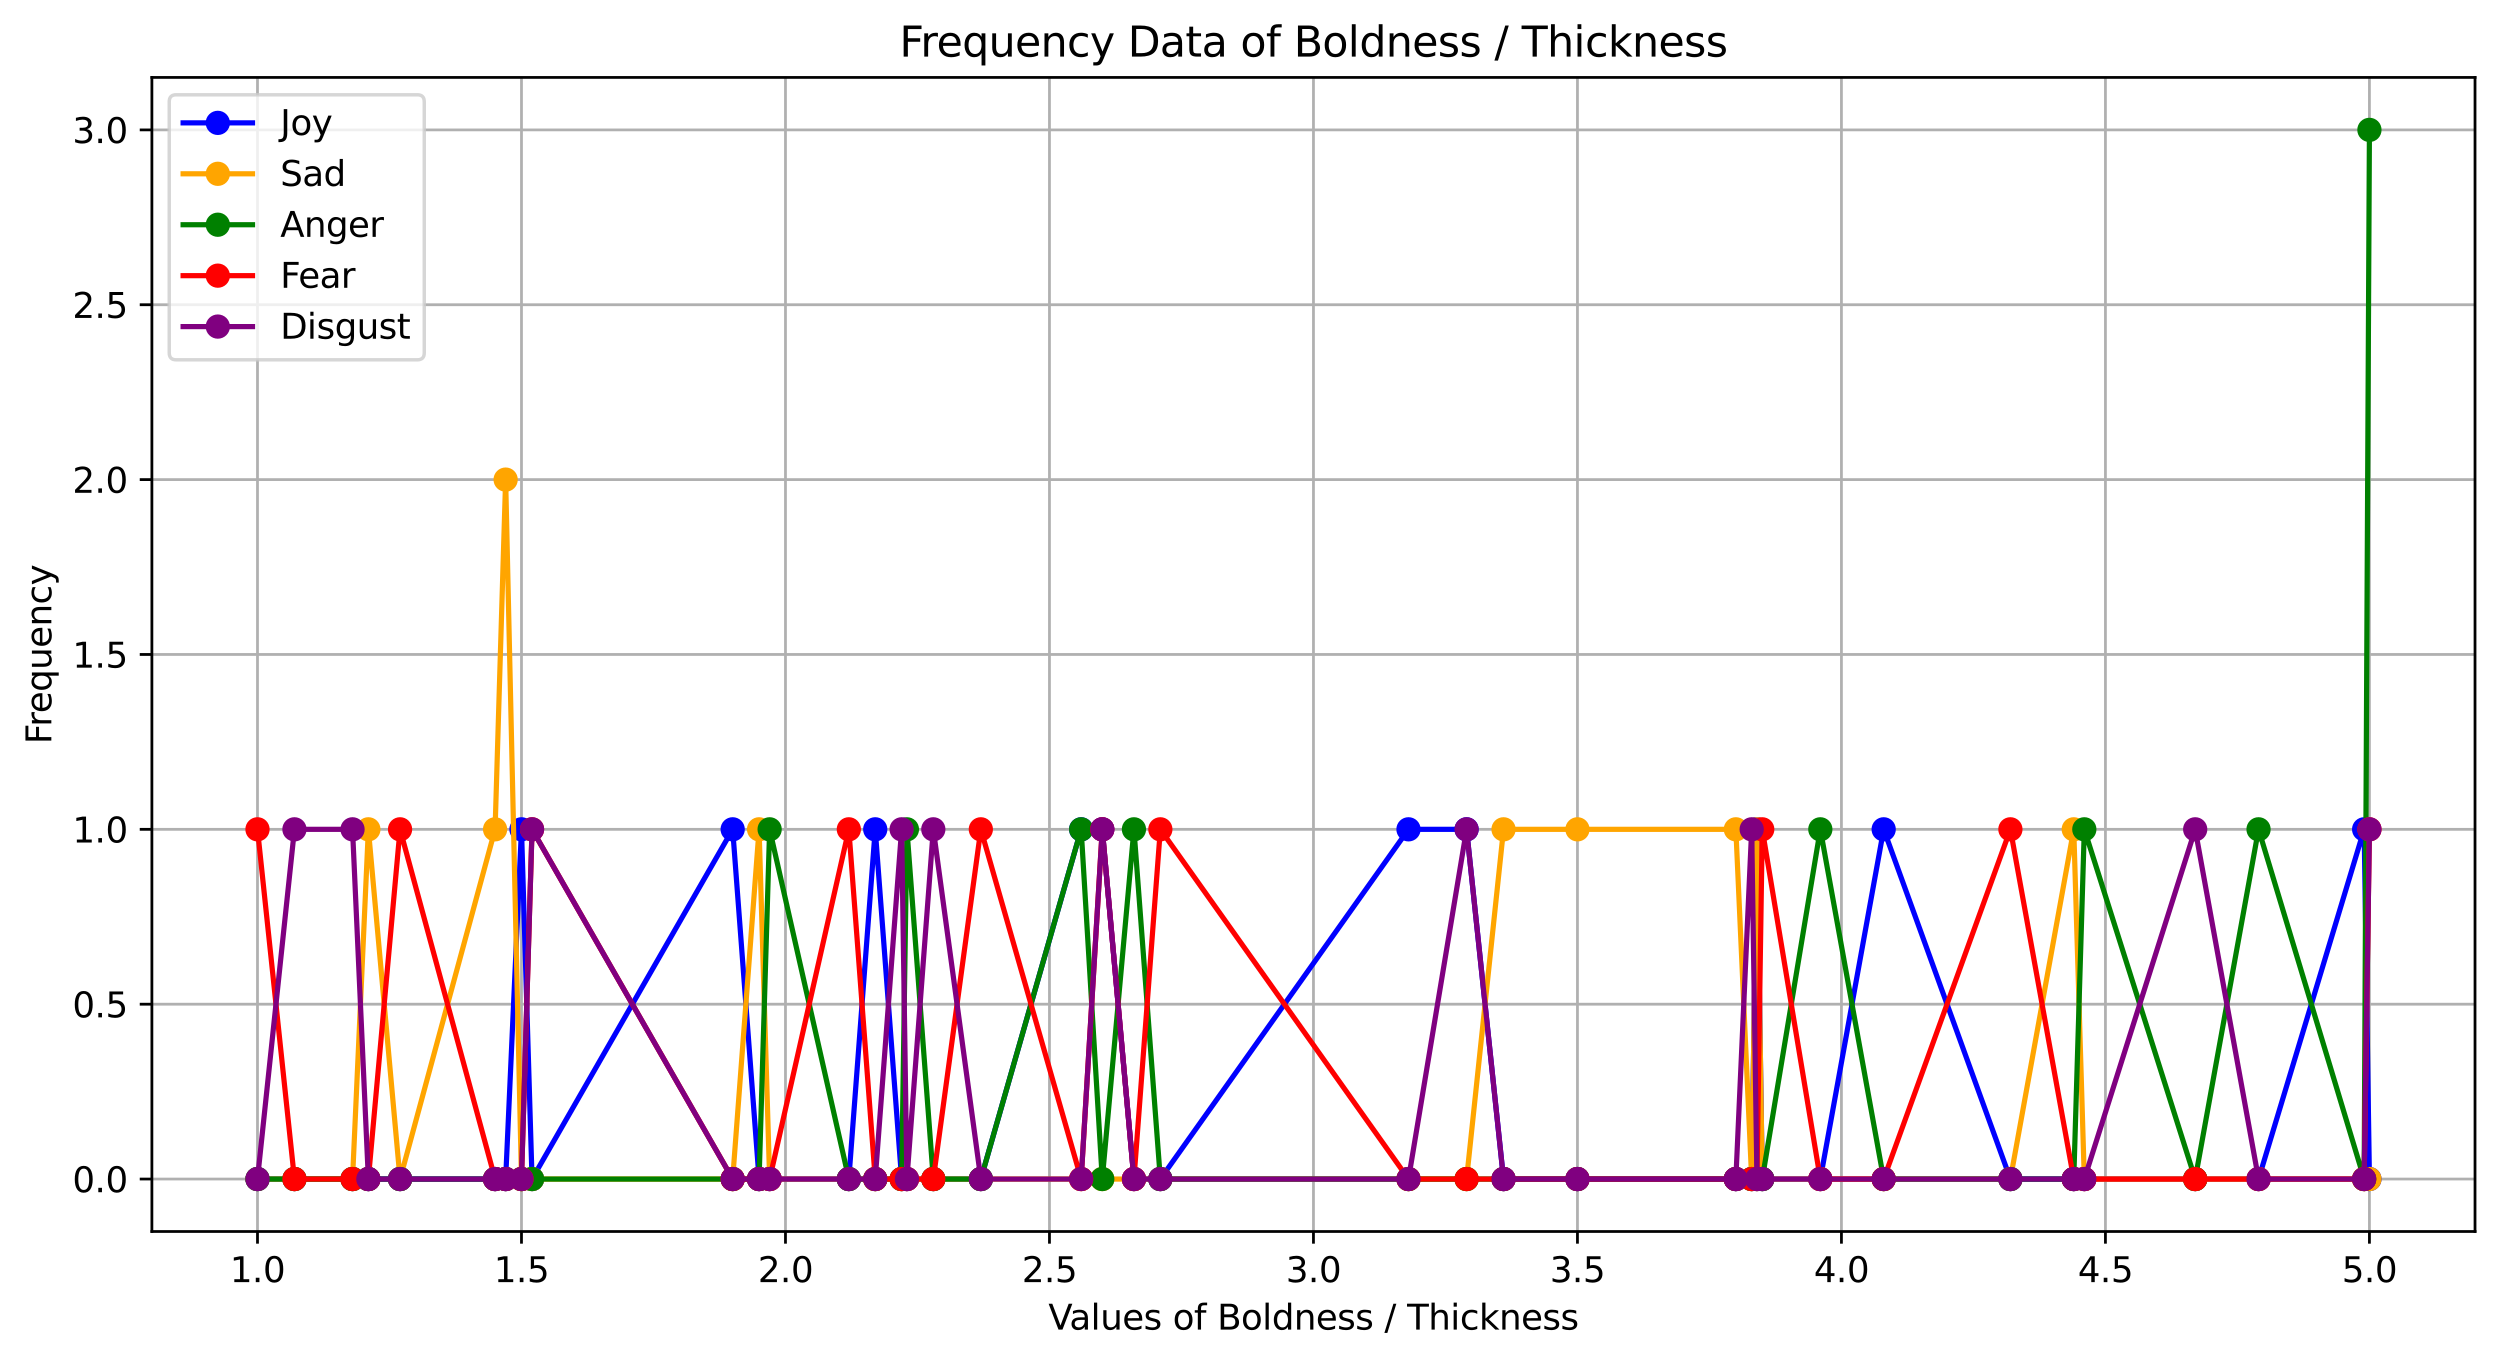<?xml version="1.0" encoding="utf-8" standalone="no"?>
<!DOCTYPE svg PUBLIC "-//W3C//DTD SVG 1.1//EN"
  "http://www.w3.org/Graphics/SVG/1.1/DTD/svg11.dtd">
<svg xmlns:xlink="http://www.w3.org/1999/xlink" width="720.581pt" height="392.514pt" viewBox="0 0 720.581 392.514" xmlns="http://www.w3.org/2000/svg" version="1.1">
 <defs>
  <style type="text/css">*{stroke-linejoin: round; stroke-linecap: butt}</style>
 </defs>
 <g id="figure_1">
  <g id="patch_1">
   <path d="M 0 392.514 
L 720.581 392.514 
L 720.581 0 
L 0 0 
z
" style="fill: #ffffff"/>
  </g>
  <g id="axes_1">
   <g id="patch_2">
    <path d="M 43.781 354.958 
L 713.381 354.958 
L 713.381 22.318 
L 43.781 22.318 
z
" style="fill: #ffffff"/>
   </g>
   <g id="matplotlib.axis_1">
    <g id="xtick_1">
     <g id="line2d_1">
      <path d="M 74.218 354.958 
L 74.218 22.318 
" clip-path="url(#p6ff3b6d41c)" style="fill: none; stroke: #b0b0b0; stroke-width: 0.8; stroke-linecap: square"/>
     </g>
     <g id="line2d_2">
      <defs>
       <path id="me2f3291aad" d="M 0 0 
L 0 3.5 
" style="stroke: #000000; stroke-width: 0.8"/>
      </defs>
      <g>
       <use xlink:href="#me2f3291aad" x="74.218" y="354.958" style="stroke: #000000; stroke-width: 0.8"/>
      </g>
     </g>
     <g id="text_1">
      <!-- 1.0 -->
      <g transform="translate(66.266 369.557) scale(0.1 -0.1)">
       <defs>
        <path id="DejaVuSans-31" d="M 794 531 
L 1825 531 
L 1825 4091 
L 703 3866 
L 703 4441 
L 1819 4666 
L 2450 4666 
L 2450 531 
L 3481 531 
L 3481 0 
L 794 0 
L 794 531 
z
" transform="scale(0.016)"/>
        <path id="DejaVuSans-2e" d="M 684 794 
L 1344 794 
L 1344 0 
L 684 0 
L 684 794 
z
" transform="scale(0.016)"/>
        <path id="DejaVuSans-30" d="M 2034 4250 
Q 1547 4250 1301 3770 
Q 1056 3291 1056 2328 
Q 1056 1369 1301 889 
Q 1547 409 2034 409 
Q 2525 409 2770 889 
Q 3016 1369 3016 2328 
Q 3016 3291 2770 3770 
Q 2525 4250 2034 4250 
z
M 2034 4750 
Q 2819 4750 3233 4129 
Q 3647 3509 3647 2328 
Q 3647 1150 3233 529 
Q 2819 -91 2034 -91 
Q 1250 -91 836 529 
Q 422 1150 422 2328 
Q 422 3509 836 4129 
Q 1250 4750 2034 4750 
z
" transform="scale(0.016)"/>
       </defs>
       <use xlink:href="#DejaVuSans-31"/>
       <use xlink:href="#DejaVuSans-2e" transform="translate(63.623 0)"/>
       <use xlink:href="#DejaVuSans-30" transform="translate(95.41 0)"/>
      </g>
     </g>
    </g>
    <g id="xtick_2">
     <g id="line2d_3">
      <path d="M 150.309 354.958 
L 150.309 22.318 
" clip-path="url(#p6ff3b6d41c)" style="fill: none; stroke: #b0b0b0; stroke-width: 0.8; stroke-linecap: square"/>
     </g>
     <g id="line2d_4">
      <g>
       <use xlink:href="#me2f3291aad" x="150.309" y="354.958" style="stroke: #000000; stroke-width: 0.8"/>
      </g>
     </g>
     <g id="text_2">
      <!-- 1.5 -->
      <g transform="translate(142.357 369.557) scale(0.1 -0.1)">
       <defs>
        <path id="DejaVuSans-35" d="M 691 4666 
L 3169 4666 
L 3169 4134 
L 1269 4134 
L 1269 2991 
Q 1406 3038 1543 3061 
Q 1681 3084 1819 3084 
Q 2600 3084 3056 2656 
Q 3513 2228 3513 1497 
Q 3513 744 3044 326 
Q 2575 -91 1722 -91 
Q 1428 -91 1123 -41 
Q 819 9 494 109 
L 494 744 
Q 775 591 1075 516 
Q 1375 441 1709 441 
Q 2250 441 2565 725 
Q 2881 1009 2881 1497 
Q 2881 1984 2565 2268 
Q 2250 2553 1709 2553 
Q 1456 2553 1204 2497 
Q 953 2441 691 2322 
L 691 4666 
z
" transform="scale(0.016)"/>
       </defs>
       <use xlink:href="#DejaVuSans-31"/>
       <use xlink:href="#DejaVuSans-2e" transform="translate(63.623 0)"/>
       <use xlink:href="#DejaVuSans-35" transform="translate(95.41 0)"/>
      </g>
     </g>
    </g>
    <g id="xtick_3">
     <g id="line2d_5">
      <path d="M 226.399 354.958 
L 226.399 22.318 
" clip-path="url(#p6ff3b6d41c)" style="fill: none; stroke: #b0b0b0; stroke-width: 0.8; stroke-linecap: square"/>
     </g>
     <g id="line2d_6">
      <g>
       <use xlink:href="#me2f3291aad" x="226.399" y="354.958" style="stroke: #000000; stroke-width: 0.8"/>
      </g>
     </g>
     <g id="text_3">
      <!-- 2.0 -->
      <g transform="translate(218.448 369.557) scale(0.1 -0.1)">
       <defs>
        <path id="DejaVuSans-32" d="M 1228 531 
L 3431 531 
L 3431 0 
L 469 0 
L 469 531 
Q 828 903 1448 1529 
Q 2069 2156 2228 2338 
Q 2531 2678 2651 2914 
Q 2772 3150 2772 3378 
Q 2772 3750 2511 3984 
Q 2250 4219 1831 4219 
Q 1534 4219 1204 4116 
Q 875 4013 500 3803 
L 500 4441 
Q 881 4594 1212 4672 
Q 1544 4750 1819 4750 
Q 2544 4750 2975 4387 
Q 3406 4025 3406 3419 
Q 3406 3131 3298 2873 
Q 3191 2616 2906 2266 
Q 2828 2175 2409 1742 
Q 1991 1309 1228 531 
z
" transform="scale(0.016)"/>
       </defs>
       <use xlink:href="#DejaVuSans-32"/>
       <use xlink:href="#DejaVuSans-2e" transform="translate(63.623 0)"/>
       <use xlink:href="#DejaVuSans-30" transform="translate(95.41 0)"/>
      </g>
     </g>
    </g>
    <g id="xtick_4">
     <g id="line2d_7">
      <path d="M 302.49 354.958 
L 302.49 22.318 
" clip-path="url(#p6ff3b6d41c)" style="fill: none; stroke: #b0b0b0; stroke-width: 0.8; stroke-linecap: square"/>
     </g>
     <g id="line2d_8">
      <g>
       <use xlink:href="#me2f3291aad" x="302.49" y="354.958" style="stroke: #000000; stroke-width: 0.8"/>
      </g>
     </g>
     <g id="text_4">
      <!-- 2.5 -->
      <g transform="translate(294.539 369.557) scale(0.1 -0.1)">
       <use xlink:href="#DejaVuSans-32"/>
       <use xlink:href="#DejaVuSans-2e" transform="translate(63.623 0)"/>
       <use xlink:href="#DejaVuSans-35" transform="translate(95.41 0)"/>
      </g>
     </g>
    </g>
    <g id="xtick_5">
     <g id="line2d_9">
      <path d="M 378.581 354.958 
L 378.581 22.318 
" clip-path="url(#p6ff3b6d41c)" style="fill: none; stroke: #b0b0b0; stroke-width: 0.8; stroke-linecap: square"/>
     </g>
     <g id="line2d_10">
      <g>
       <use xlink:href="#me2f3291aad" x="378.581" y="354.958" style="stroke: #000000; stroke-width: 0.8"/>
      </g>
     </g>
     <g id="text_5">
      <!-- 3.0 -->
      <g transform="translate(370.63 369.557) scale(0.1 -0.1)">
       <defs>
        <path id="DejaVuSans-33" d="M 2597 2516 
Q 3050 2419 3304 2112 
Q 3559 1806 3559 1356 
Q 3559 666 3084 287 
Q 2609 -91 1734 -91 
Q 1441 -91 1130 -33 
Q 819 25 488 141 
L 488 750 
Q 750 597 1062 519 
Q 1375 441 1716 441 
Q 2309 441 2620 675 
Q 2931 909 2931 1356 
Q 2931 1769 2642 2001 
Q 2353 2234 1838 2234 
L 1294 2234 
L 1294 2753 
L 1863 2753 
Q 2328 2753 2575 2939 
Q 2822 3125 2822 3475 
Q 2822 3834 2567 4026 
Q 2313 4219 1838 4219 
Q 1578 4219 1281 4162 
Q 984 4106 628 3988 
L 628 4550 
Q 988 4650 1302 4700 
Q 1616 4750 1894 4750 
Q 2613 4750 3031 4423 
Q 3450 4097 3450 3541 
Q 3450 3153 3228 2886 
Q 3006 2619 2597 2516 
z
" transform="scale(0.016)"/>
       </defs>
       <use xlink:href="#DejaVuSans-33"/>
       <use xlink:href="#DejaVuSans-2e" transform="translate(63.623 0)"/>
       <use xlink:href="#DejaVuSans-30" transform="translate(95.41 0)"/>
      </g>
     </g>
    </g>
    <g id="xtick_6">
     <g id="line2d_11">
      <path d="M 454.672 354.958 
L 454.672 22.318 
" clip-path="url(#p6ff3b6d41c)" style="fill: none; stroke: #b0b0b0; stroke-width: 0.8; stroke-linecap: square"/>
     </g>
     <g id="line2d_12">
      <g>
       <use xlink:href="#me2f3291aad" x="454.672" y="354.958" style="stroke: #000000; stroke-width: 0.8"/>
      </g>
     </g>
     <g id="text_6">
      <!-- 3.5 -->
      <g transform="translate(446.721 369.557) scale(0.1 -0.1)">
       <use xlink:href="#DejaVuSans-33"/>
       <use xlink:href="#DejaVuSans-2e" transform="translate(63.623 0)"/>
       <use xlink:href="#DejaVuSans-35" transform="translate(95.41 0)"/>
      </g>
     </g>
    </g>
    <g id="xtick_7">
     <g id="line2d_13">
      <path d="M 530.763 354.958 
L 530.763 22.318 
" clip-path="url(#p6ff3b6d41c)" style="fill: none; stroke: #b0b0b0; stroke-width: 0.8; stroke-linecap: square"/>
     </g>
     <g id="line2d_14">
      <g>
       <use xlink:href="#me2f3291aad" x="530.763" y="354.958" style="stroke: #000000; stroke-width: 0.8"/>
      </g>
     </g>
     <g id="text_7">
      <!-- 4.0 -->
      <g transform="translate(522.812 369.557) scale(0.1 -0.1)">
       <defs>
        <path id="DejaVuSans-34" d="M 2419 4116 
L 825 1625 
L 2419 1625 
L 2419 4116 
z
M 2253 4666 
L 3047 4666 
L 3047 1625 
L 3713 1625 
L 3713 1100 
L 3047 1100 
L 3047 0 
L 2419 0 
L 2419 1100 
L 313 1100 
L 313 1709 
L 2253 4666 
z
" transform="scale(0.016)"/>
       </defs>
       <use xlink:href="#DejaVuSans-34"/>
       <use xlink:href="#DejaVuSans-2e" transform="translate(63.623 0)"/>
       <use xlink:href="#DejaVuSans-30" transform="translate(95.41 0)"/>
      </g>
     </g>
    </g>
    <g id="xtick_8">
     <g id="line2d_15">
      <path d="M 606.854 354.958 
L 606.854 22.318 
" clip-path="url(#p6ff3b6d41c)" style="fill: none; stroke: #b0b0b0; stroke-width: 0.8; stroke-linecap: square"/>
     </g>
     <g id="line2d_16">
      <g>
       <use xlink:href="#me2f3291aad" x="606.854" y="354.958" style="stroke: #000000; stroke-width: 0.8"/>
      </g>
     </g>
     <g id="text_8">
      <!-- 4.5 -->
      <g transform="translate(598.902 369.557) scale(0.1 -0.1)">
       <use xlink:href="#DejaVuSans-34"/>
       <use xlink:href="#DejaVuSans-2e" transform="translate(63.623 0)"/>
       <use xlink:href="#DejaVuSans-35" transform="translate(95.41 0)"/>
      </g>
     </g>
    </g>
    <g id="xtick_9">
     <g id="line2d_17">
      <path d="M 682.945 354.958 
L 682.945 22.318 
" clip-path="url(#p6ff3b6d41c)" style="fill: none; stroke: #b0b0b0; stroke-width: 0.8; stroke-linecap: square"/>
     </g>
     <g id="line2d_18">
      <g>
       <use xlink:href="#me2f3291aad" x="682.945" y="354.958" style="stroke: #000000; stroke-width: 0.8"/>
      </g>
     </g>
     <g id="text_9">
      <!-- 5.0 -->
      <g transform="translate(674.993 369.557) scale(0.1 -0.1)">
       <use xlink:href="#DejaVuSans-35"/>
       <use xlink:href="#DejaVuSans-2e" transform="translate(63.623 0)"/>
       <use xlink:href="#DejaVuSans-30" transform="translate(95.41 0)"/>
      </g>
     </g>
    </g>
    <g id="text_10">
     <!-- Values of Boldness / Thickness -->
     <g transform="translate(302.166 383.235) scale(0.1 -0.1)">
      <defs>
       <path id="DejaVuSans-56" d="M 1831 0 
L 50 4666 
L 709 4666 
L 2188 738 
L 3669 4666 
L 4325 4666 
L 2547 0 
L 1831 0 
z
" transform="scale(0.016)"/>
       <path id="DejaVuSans-61" d="M 2194 1759 
Q 1497 1759 1228 1600 
Q 959 1441 959 1056 
Q 959 750 1161 570 
Q 1363 391 1709 391 
Q 2188 391 2477 730 
Q 2766 1069 2766 1631 
L 2766 1759 
L 2194 1759 
z
M 3341 1997 
L 3341 0 
L 2766 0 
L 2766 531 
Q 2569 213 2275 61 
Q 1981 -91 1556 -91 
Q 1019 -91 701 211 
Q 384 513 384 1019 
Q 384 1609 779 1909 
Q 1175 2209 1959 2209 
L 2766 2209 
L 2766 2266 
Q 2766 2663 2505 2880 
Q 2244 3097 1772 3097 
Q 1472 3097 1187 3025 
Q 903 2953 641 2809 
L 641 3341 
Q 956 3463 1253 3523 
Q 1550 3584 1831 3584 
Q 2591 3584 2966 3190 
Q 3341 2797 3341 1997 
z
" transform="scale(0.016)"/>
       <path id="DejaVuSans-6c" d="M 603 4863 
L 1178 4863 
L 1178 0 
L 603 0 
L 603 4863 
z
" transform="scale(0.016)"/>
       <path id="DejaVuSans-75" d="M 544 1381 
L 544 3500 
L 1119 3500 
L 1119 1403 
Q 1119 906 1312 657 
Q 1506 409 1894 409 
Q 2359 409 2629 706 
Q 2900 1003 2900 1516 
L 2900 3500 
L 3475 3500 
L 3475 0 
L 2900 0 
L 2900 538 
Q 2691 219 2414 64 
Q 2138 -91 1772 -91 
Q 1169 -91 856 284 
Q 544 659 544 1381 
z
M 1991 3584 
L 1991 3584 
z
" transform="scale(0.016)"/>
       <path id="DejaVuSans-65" d="M 3597 1894 
L 3597 1613 
L 953 1613 
Q 991 1019 1311 708 
Q 1631 397 2203 397 
Q 2534 397 2845 478 
Q 3156 559 3463 722 
L 3463 178 
Q 3153 47 2828 -22 
Q 2503 -91 2169 -91 
Q 1331 -91 842 396 
Q 353 884 353 1716 
Q 353 2575 817 3079 
Q 1281 3584 2069 3584 
Q 2775 3584 3186 3129 
Q 3597 2675 3597 1894 
z
M 3022 2063 
Q 3016 2534 2758 2815 
Q 2500 3097 2075 3097 
Q 1594 3097 1305 2825 
Q 1016 2553 972 2059 
L 3022 2063 
z
" transform="scale(0.016)"/>
       <path id="DejaVuSans-73" d="M 2834 3397 
L 2834 2853 
Q 2591 2978 2328 3040 
Q 2066 3103 1784 3103 
Q 1356 3103 1142 2972 
Q 928 2841 928 2578 
Q 928 2378 1081 2264 
Q 1234 2150 1697 2047 
L 1894 2003 
Q 2506 1872 2764 1633 
Q 3022 1394 3022 966 
Q 3022 478 2636 193 
Q 2250 -91 1575 -91 
Q 1294 -91 989 -36 
Q 684 19 347 128 
L 347 722 
Q 666 556 975 473 
Q 1284 391 1588 391 
Q 1994 391 2212 530 
Q 2431 669 2431 922 
Q 2431 1156 2273 1281 
Q 2116 1406 1581 1522 
L 1381 1569 
Q 847 1681 609 1914 
Q 372 2147 372 2553 
Q 372 3047 722 3315 
Q 1072 3584 1716 3584 
Q 2034 3584 2315 3537 
Q 2597 3491 2834 3397 
z
" transform="scale(0.016)"/>
       <path id="DejaVuSans-20" transform="scale(0.016)"/>
       <path id="DejaVuSans-6f" d="M 1959 3097 
Q 1497 3097 1228 2736 
Q 959 2375 959 1747 
Q 959 1119 1226 758 
Q 1494 397 1959 397 
Q 2419 397 2687 759 
Q 2956 1122 2956 1747 
Q 2956 2369 2687 2733 
Q 2419 3097 1959 3097 
z
M 1959 3584 
Q 2709 3584 3137 3096 
Q 3566 2609 3566 1747 
Q 3566 888 3137 398 
Q 2709 -91 1959 -91 
Q 1206 -91 779 398 
Q 353 888 353 1747 
Q 353 2609 779 3096 
Q 1206 3584 1959 3584 
z
" transform="scale(0.016)"/>
       <path id="DejaVuSans-66" d="M 2375 4863 
L 2375 4384 
L 1825 4384 
Q 1516 4384 1395 4259 
Q 1275 4134 1275 3809 
L 1275 3500 
L 2222 3500 
L 2222 3053 
L 1275 3053 
L 1275 0 
L 697 0 
L 697 3053 
L 147 3053 
L 147 3500 
L 697 3500 
L 697 3744 
Q 697 4328 969 4595 
Q 1241 4863 1831 4863 
L 2375 4863 
z
" transform="scale(0.016)"/>
       <path id="DejaVuSans-42" d="M 1259 2228 
L 1259 519 
L 2272 519 
Q 2781 519 3026 730 
Q 3272 941 3272 1375 
Q 3272 1813 3026 2020 
Q 2781 2228 2272 2228 
L 1259 2228 
z
M 1259 4147 
L 1259 2741 
L 2194 2741 
Q 2656 2741 2882 2914 
Q 3109 3088 3109 3444 
Q 3109 3797 2882 3972 
Q 2656 4147 2194 4147 
L 1259 4147 
z
M 628 4666 
L 2241 4666 
Q 2963 4666 3353 4366 
Q 3744 4066 3744 3513 
Q 3744 3084 3544 2831 
Q 3344 2578 2956 2516 
Q 3422 2416 3680 2098 
Q 3938 1781 3938 1306 
Q 3938 681 3513 340 
Q 3088 0 2303 0 
L 628 0 
L 628 4666 
z
" transform="scale(0.016)"/>
       <path id="DejaVuSans-64" d="M 2906 2969 
L 2906 4863 
L 3481 4863 
L 3481 0 
L 2906 0 
L 2906 525 
Q 2725 213 2448 61 
Q 2172 -91 1784 -91 
Q 1150 -91 751 415 
Q 353 922 353 1747 
Q 353 2572 751 3078 
Q 1150 3584 1784 3584 
Q 2172 3584 2448 3432 
Q 2725 3281 2906 2969 
z
M 947 1747 
Q 947 1113 1208 752 
Q 1469 391 1925 391 
Q 2381 391 2643 752 
Q 2906 1113 2906 1747 
Q 2906 2381 2643 2742 
Q 2381 3103 1925 3103 
Q 1469 3103 1208 2742 
Q 947 2381 947 1747 
z
" transform="scale(0.016)"/>
       <path id="DejaVuSans-6e" d="M 3513 2113 
L 3513 0 
L 2938 0 
L 2938 2094 
Q 2938 2591 2744 2837 
Q 2550 3084 2163 3084 
Q 1697 3084 1428 2787 
Q 1159 2491 1159 1978 
L 1159 0 
L 581 0 
L 581 3500 
L 1159 3500 
L 1159 2956 
Q 1366 3272 1645 3428 
Q 1925 3584 2291 3584 
Q 2894 3584 3203 3211 
Q 3513 2838 3513 2113 
z
" transform="scale(0.016)"/>
       <path id="DejaVuSans-2f" d="M 1625 4666 
L 2156 4666 
L 531 -594 
L 0 -594 
L 1625 4666 
z
" transform="scale(0.016)"/>
       <path id="DejaVuSans-54" d="M -19 4666 
L 3928 4666 
L 3928 4134 
L 2272 4134 
L 2272 0 
L 1638 0 
L 1638 4134 
L -19 4134 
L -19 4666 
z
" transform="scale(0.016)"/>
       <path id="DejaVuSans-68" d="M 3513 2113 
L 3513 0 
L 2938 0 
L 2938 2094 
Q 2938 2591 2744 2837 
Q 2550 3084 2163 3084 
Q 1697 3084 1428 2787 
Q 1159 2491 1159 1978 
L 1159 0 
L 581 0 
L 581 4863 
L 1159 4863 
L 1159 2956 
Q 1366 3272 1645 3428 
Q 1925 3584 2291 3584 
Q 2894 3584 3203 3211 
Q 3513 2838 3513 2113 
z
" transform="scale(0.016)"/>
       <path id="DejaVuSans-69" d="M 603 3500 
L 1178 3500 
L 1178 0 
L 603 0 
L 603 3500 
z
M 603 4863 
L 1178 4863 
L 1178 4134 
L 603 4134 
L 603 4863 
z
" transform="scale(0.016)"/>
       <path id="DejaVuSans-63" d="M 3122 3366 
L 3122 2828 
Q 2878 2963 2633 3030 
Q 2388 3097 2138 3097 
Q 1578 3097 1268 2742 
Q 959 2388 959 1747 
Q 959 1106 1268 751 
Q 1578 397 2138 397 
Q 2388 397 2633 464 
Q 2878 531 3122 666 
L 3122 134 
Q 2881 22 2623 -34 
Q 2366 -91 2075 -91 
Q 1284 -91 818 406 
Q 353 903 353 1747 
Q 353 2603 823 3093 
Q 1294 3584 2113 3584 
Q 2378 3584 2631 3529 
Q 2884 3475 3122 3366 
z
" transform="scale(0.016)"/>
       <path id="DejaVuSans-6b" d="M 581 4863 
L 1159 4863 
L 1159 1991 
L 2875 3500 
L 3609 3500 
L 1753 1863 
L 3688 0 
L 2938 0 
L 1159 1709 
L 1159 0 
L 581 0 
L 581 4863 
z
" transform="scale(0.016)"/>
      </defs>
      <use xlink:href="#DejaVuSans-56"/>
      <use xlink:href="#DejaVuSans-61" transform="translate(60.658 0)"/>
      <use xlink:href="#DejaVuSans-6c" transform="translate(121.938 0)"/>
      <use xlink:href="#DejaVuSans-75" transform="translate(149.721 0)"/>
      <use xlink:href="#DejaVuSans-65" transform="translate(213.1 0)"/>
      <use xlink:href="#DejaVuSans-73" transform="translate(274.623 0)"/>
      <use xlink:href="#DejaVuSans-20" transform="translate(326.723 0)"/>
      <use xlink:href="#DejaVuSans-6f" transform="translate(358.51 0)"/>
      <use xlink:href="#DejaVuSans-66" transform="translate(419.691 0)"/>
      <use xlink:href="#DejaVuSans-20" transform="translate(454.896 0)"/>
      <use xlink:href="#DejaVuSans-42" transform="translate(486.684 0)"/>
      <use xlink:href="#DejaVuSans-6f" transform="translate(555.287 0)"/>
      <use xlink:href="#DejaVuSans-6c" transform="translate(616.469 0)"/>
      <use xlink:href="#DejaVuSans-64" transform="translate(644.252 0)"/>
      <use xlink:href="#DejaVuSans-6e" transform="translate(707.729 0)"/>
      <use xlink:href="#DejaVuSans-65" transform="translate(771.107 0)"/>
      <use xlink:href="#DejaVuSans-73" transform="translate(832.631 0)"/>
      <use xlink:href="#DejaVuSans-73" transform="translate(884.73 0)"/>
      <use xlink:href="#DejaVuSans-20" transform="translate(936.83 0)"/>
      <use xlink:href="#DejaVuSans-2f" transform="translate(968.617 0)"/>
      <use xlink:href="#DejaVuSans-20" transform="translate(1002.309 0)"/>
      <use xlink:href="#DejaVuSans-54" transform="translate(1034.096 0)"/>
      <use xlink:href="#DejaVuSans-68" transform="translate(1095.18 0)"/>
      <use xlink:href="#DejaVuSans-69" transform="translate(1158.559 0)"/>
      <use xlink:href="#DejaVuSans-63" transform="translate(1186.342 0)"/>
      <use xlink:href="#DejaVuSans-6b" transform="translate(1241.322 0)"/>
      <use xlink:href="#DejaVuSans-6e" transform="translate(1299.232 0)"/>
      <use xlink:href="#DejaVuSans-65" transform="translate(1362.611 0)"/>
      <use xlink:href="#DejaVuSans-73" transform="translate(1424.135 0)"/>
      <use xlink:href="#DejaVuSans-73" transform="translate(1476.234 0)"/>
     </g>
    </g>
   </g>
   <g id="matplotlib.axis_2">
    <g id="ytick_1">
     <g id="line2d_19">
      <path d="M 43.781 339.838 
L 713.381 339.838 
" clip-path="url(#p6ff3b6d41c)" style="fill: none; stroke: #b0b0b0; stroke-width: 0.8; stroke-linecap: square"/>
     </g>
     <g id="line2d_20">
      <defs>
       <path id="m3a9fc88831" d="M 0 0 
L -3.5 0 
" style="stroke: #000000; stroke-width: 0.8"/>
      </defs>
      <g>
       <use xlink:href="#m3a9fc88831" x="43.781" y="339.838" style="stroke: #000000; stroke-width: 0.8"/>
      </g>
     </g>
     <g id="text_11">
      <!-- 0.0 -->
      <g transform="translate(20.878 343.637) scale(0.1 -0.1)">
       <use xlink:href="#DejaVuSans-30"/>
       <use xlink:href="#DejaVuSans-2e" transform="translate(63.623 0)"/>
       <use xlink:href="#DejaVuSans-30" transform="translate(95.41 0)"/>
      </g>
     </g>
    </g>
    <g id="ytick_2">
     <g id="line2d_21">
      <path d="M 43.781 289.438 
L 713.381 289.438 
" clip-path="url(#p6ff3b6d41c)" style="fill: none; stroke: #b0b0b0; stroke-width: 0.8; stroke-linecap: square"/>
     </g>
     <g id="line2d_22">
      <g>
       <use xlink:href="#m3a9fc88831" x="43.781" y="289.438" style="stroke: #000000; stroke-width: 0.8"/>
      </g>
     </g>
     <g id="text_12">
      <!-- 0.5 -->
      <g transform="translate(20.878 293.237) scale(0.1 -0.1)">
       <use xlink:href="#DejaVuSans-30"/>
       <use xlink:href="#DejaVuSans-2e" transform="translate(63.623 0)"/>
       <use xlink:href="#DejaVuSans-35" transform="translate(95.41 0)"/>
      </g>
     </g>
    </g>
    <g id="ytick_3">
     <g id="line2d_23">
      <path d="M 43.781 239.038 
L 713.381 239.038 
" clip-path="url(#p6ff3b6d41c)" style="fill: none; stroke: #b0b0b0; stroke-width: 0.8; stroke-linecap: square"/>
     </g>
     <g id="line2d_24">
      <g>
       <use xlink:href="#m3a9fc88831" x="43.781" y="239.038" style="stroke: #000000; stroke-width: 0.8"/>
      </g>
     </g>
     <g id="text_13">
      <!-- 1.0 -->
      <g transform="translate(20.878 242.837) scale(0.1 -0.1)">
       <use xlink:href="#DejaVuSans-31"/>
       <use xlink:href="#DejaVuSans-2e" transform="translate(63.623 0)"/>
       <use xlink:href="#DejaVuSans-30" transform="translate(95.41 0)"/>
      </g>
     </g>
    </g>
    <g id="ytick_4">
     <g id="line2d_25">
      <path d="M 43.781 188.638 
L 713.381 188.638 
" clip-path="url(#p6ff3b6d41c)" style="fill: none; stroke: #b0b0b0; stroke-width: 0.8; stroke-linecap: square"/>
     </g>
     <g id="line2d_26">
      <g>
       <use xlink:href="#m3a9fc88831" x="43.781" y="188.638" style="stroke: #000000; stroke-width: 0.8"/>
      </g>
     </g>
     <g id="text_14">
      <!-- 1.5 -->
      <g transform="translate(20.878 192.437) scale(0.1 -0.1)">
       <use xlink:href="#DejaVuSans-31"/>
       <use xlink:href="#DejaVuSans-2e" transform="translate(63.623 0)"/>
       <use xlink:href="#DejaVuSans-35" transform="translate(95.41 0)"/>
      </g>
     </g>
    </g>
    <g id="ytick_5">
     <g id="line2d_27">
      <path d="M 43.781 138.238 
L 713.381 138.238 
" clip-path="url(#p6ff3b6d41c)" style="fill: none; stroke: #b0b0b0; stroke-width: 0.8; stroke-linecap: square"/>
     </g>
     <g id="line2d_28">
      <g>
       <use xlink:href="#m3a9fc88831" x="43.781" y="138.238" style="stroke: #000000; stroke-width: 0.8"/>
      </g>
     </g>
     <g id="text_15">
      <!-- 2.0 -->
      <g transform="translate(20.878 142.037) scale(0.1 -0.1)">
       <use xlink:href="#DejaVuSans-32"/>
       <use xlink:href="#DejaVuSans-2e" transform="translate(63.623 0)"/>
       <use xlink:href="#DejaVuSans-30" transform="translate(95.41 0)"/>
      </g>
     </g>
    </g>
    <g id="ytick_6">
     <g id="line2d_29">
      <path d="M 43.781 87.838 
L 713.381 87.838 
" clip-path="url(#p6ff3b6d41c)" style="fill: none; stroke: #b0b0b0; stroke-width: 0.8; stroke-linecap: square"/>
     </g>
     <g id="line2d_30">
      <g>
       <use xlink:href="#m3a9fc88831" x="43.781" y="87.838" style="stroke: #000000; stroke-width: 0.8"/>
      </g>
     </g>
     <g id="text_16">
      <!-- 2.5 -->
      <g transform="translate(20.878 91.637) scale(0.1 -0.1)">
       <use xlink:href="#DejaVuSans-32"/>
       <use xlink:href="#DejaVuSans-2e" transform="translate(63.623 0)"/>
       <use xlink:href="#DejaVuSans-35" transform="translate(95.41 0)"/>
      </g>
     </g>
    </g>
    <g id="ytick_7">
     <g id="line2d_31">
      <path d="M 43.781 37.438 
L 713.381 37.438 
" clip-path="url(#p6ff3b6d41c)" style="fill: none; stroke: #b0b0b0; stroke-width: 0.8; stroke-linecap: square"/>
     </g>
     <g id="line2d_32">
      <g>
       <use xlink:href="#m3a9fc88831" x="43.781" y="37.438" style="stroke: #000000; stroke-width: 0.8"/>
      </g>
     </g>
     <g id="text_17">
      <!-- 3.0 -->
      <g transform="translate(20.878 41.237) scale(0.1 -0.1)">
       <use xlink:href="#DejaVuSans-33"/>
       <use xlink:href="#DejaVuSans-2e" transform="translate(63.623 0)"/>
       <use xlink:href="#DejaVuSans-30" transform="translate(95.41 0)"/>
      </g>
     </g>
    </g>
    <g id="text_18">
     <!-- Frequency -->
     <g transform="translate(14.798 214.468) rotate(-90) scale(0.1 -0.1)">
      <defs>
       <path id="DejaVuSans-46" d="M 628 4666 
L 3309 4666 
L 3309 4134 
L 1259 4134 
L 1259 2759 
L 3109 2759 
L 3109 2228 
L 1259 2228 
L 1259 0 
L 628 0 
L 628 4666 
z
" transform="scale(0.016)"/>
       <path id="DejaVuSans-72" d="M 2631 2963 
Q 2534 3019 2420 3045 
Q 2306 3072 2169 3072 
Q 1681 3072 1420 2755 
Q 1159 2438 1159 1844 
L 1159 0 
L 581 0 
L 581 3500 
L 1159 3500 
L 1159 2956 
Q 1341 3275 1631 3429 
Q 1922 3584 2338 3584 
Q 2397 3584 2469 3576 
Q 2541 3569 2628 3553 
L 2631 2963 
z
" transform="scale(0.016)"/>
       <path id="DejaVuSans-71" d="M 947 1747 
Q 947 1113 1208 752 
Q 1469 391 1925 391 
Q 2381 391 2643 752 
Q 2906 1113 2906 1747 
Q 2906 2381 2643 2742 
Q 2381 3103 1925 3103 
Q 1469 3103 1208 2742 
Q 947 2381 947 1747 
z
M 2906 525 
Q 2725 213 2448 61 
Q 2172 -91 1784 -91 
Q 1150 -91 751 415 
Q 353 922 353 1747 
Q 353 2572 751 3078 
Q 1150 3584 1784 3584 
Q 2172 3584 2448 3432 
Q 2725 3281 2906 2969 
L 2906 3500 
L 3481 3500 
L 3481 -1331 
L 2906 -1331 
L 2906 525 
z
" transform="scale(0.016)"/>
       <path id="DejaVuSans-79" d="M 2059 -325 
Q 1816 -950 1584 -1140 
Q 1353 -1331 966 -1331 
L 506 -1331 
L 506 -850 
L 844 -850 
Q 1081 -850 1212 -737 
Q 1344 -625 1503 -206 
L 1606 56 
L 191 3500 
L 800 3500 
L 1894 763 
L 2988 3500 
L 3597 3500 
L 2059 -325 
z
" transform="scale(0.016)"/>
      </defs>
      <use xlink:href="#DejaVuSans-46"/>
      <use xlink:href="#DejaVuSans-72" transform="translate(50.27 0)"/>
      <use xlink:href="#DejaVuSans-65" transform="translate(89.133 0)"/>
      <use xlink:href="#DejaVuSans-71" transform="translate(150.656 0)"/>
      <use xlink:href="#DejaVuSans-75" transform="translate(214.133 0)"/>
      <use xlink:href="#DejaVuSans-65" transform="translate(277.512 0)"/>
      <use xlink:href="#DejaVuSans-6e" transform="translate(339.035 0)"/>
      <use xlink:href="#DejaVuSans-63" transform="translate(402.414 0)"/>
      <use xlink:href="#DejaVuSans-79" transform="translate(457.395 0)"/>
     </g>
    </g>
   </g>
   <g id="line2d_33">
    <path d="M 74.218 339.838 
L 84.87 339.838 
L 101.61 339.838 
L 106.176 339.838 
L 115.307 339.838 
L 142.699 339.838 
L 145.743 339.838 
L 150.309 239.038 
L 153.352 339.838 
L 211.181 239.038 
L 218.79 339.838 
L 221.834 339.838 
L 244.661 339.838 
L 252.27 239.038 
L 259.879 339.838 
L 261.401 339.838 
L 269.01 339.838 
L 282.707 339.838 
L 311.621 239.038 
L 317.709 239.038 
L 326.839 339.838 
L 334.449 339.838 
L 405.974 239.038 
L 422.714 239.038 
L 433.367 339.838 
L 454.672 339.838 
L 500.327 339.838 
L 504.892 339.838 
L 506.414 239.038 
L 507.936 339.838 
L 524.676 339.838 
L 542.938 239.038 
L 579.461 339.838 
L 597.723 339.838 
L 600.767 339.838 
L 632.725 339.838 
L 650.987 339.838 
L 681.423 239.038 
L 682.945 339.838 
" clip-path="url(#p6ff3b6d41c)" style="fill: none; stroke: #0000ff; stroke-width: 1.5; stroke-linecap: square"/>
    <defs>
     <path id="m9d15cb6dea" d="M 0 3 
C 0.796 3 1.559 2.684 2.121 2.121 
C 2.684 1.559 3 0.796 3 0 
C 3 -0.796 2.684 -1.559 2.121 -2.121 
C 1.559 -2.684 0.796 -3 0 -3 
C -0.796 -3 -1.559 -2.684 -2.121 -2.121 
C -2.684 -1.559 -3 -0.796 -3 0 
C -3 0.796 -2.684 1.559 -2.121 2.121 
C -1.559 2.684 -0.796 3 0 3 
z
" style="stroke: #0000ff"/>
    </defs>
    <g clip-path="url(#p6ff3b6d41c)">
     <use xlink:href="#m9d15cb6dea" x="74.218" y="339.838" style="fill: #0000ff; stroke: #0000ff"/>
     <use xlink:href="#m9d15cb6dea" x="84.87" y="339.838" style="fill: #0000ff; stroke: #0000ff"/>
     <use xlink:href="#m9d15cb6dea" x="101.61" y="339.838" style="fill: #0000ff; stroke: #0000ff"/>
     <use xlink:href="#m9d15cb6dea" x="106.176" y="339.838" style="fill: #0000ff; stroke: #0000ff"/>
     <use xlink:href="#m9d15cb6dea" x="115.307" y="339.838" style="fill: #0000ff; stroke: #0000ff"/>
     <use xlink:href="#m9d15cb6dea" x="142.699" y="339.838" style="fill: #0000ff; stroke: #0000ff"/>
     <use xlink:href="#m9d15cb6dea" x="145.743" y="339.838" style="fill: #0000ff; stroke: #0000ff"/>
     <use xlink:href="#m9d15cb6dea" x="150.309" y="239.038" style="fill: #0000ff; stroke: #0000ff"/>
     <use xlink:href="#m9d15cb6dea" x="153.352" y="339.838" style="fill: #0000ff; stroke: #0000ff"/>
     <use xlink:href="#m9d15cb6dea" x="211.181" y="239.038" style="fill: #0000ff; stroke: #0000ff"/>
     <use xlink:href="#m9d15cb6dea" x="218.79" y="339.838" style="fill: #0000ff; stroke: #0000ff"/>
     <use xlink:href="#m9d15cb6dea" x="221.834" y="339.838" style="fill: #0000ff; stroke: #0000ff"/>
     <use xlink:href="#m9d15cb6dea" x="244.661" y="339.838" style="fill: #0000ff; stroke: #0000ff"/>
     <use xlink:href="#m9d15cb6dea" x="252.27" y="239.038" style="fill: #0000ff; stroke: #0000ff"/>
     <use xlink:href="#m9d15cb6dea" x="259.879" y="339.838" style="fill: #0000ff; stroke: #0000ff"/>
     <use xlink:href="#m9d15cb6dea" x="261.401" y="339.838" style="fill: #0000ff; stroke: #0000ff"/>
     <use xlink:href="#m9d15cb6dea" x="269.01" y="339.838" style="fill: #0000ff; stroke: #0000ff"/>
     <use xlink:href="#m9d15cb6dea" x="282.707" y="339.838" style="fill: #0000ff; stroke: #0000ff"/>
     <use xlink:href="#m9d15cb6dea" x="311.621" y="239.038" style="fill: #0000ff; stroke: #0000ff"/>
     <use xlink:href="#m9d15cb6dea" x="317.709" y="239.038" style="fill: #0000ff; stroke: #0000ff"/>
     <use xlink:href="#m9d15cb6dea" x="326.839" y="339.838" style="fill: #0000ff; stroke: #0000ff"/>
     <use xlink:href="#m9d15cb6dea" x="334.449" y="339.838" style="fill: #0000ff; stroke: #0000ff"/>
     <use xlink:href="#m9d15cb6dea" x="405.974" y="239.038" style="fill: #0000ff; stroke: #0000ff"/>
     <use xlink:href="#m9d15cb6dea" x="422.714" y="239.038" style="fill: #0000ff; stroke: #0000ff"/>
     <use xlink:href="#m9d15cb6dea" x="433.367" y="339.838" style="fill: #0000ff; stroke: #0000ff"/>
     <use xlink:href="#m9d15cb6dea" x="454.672" y="339.838" style="fill: #0000ff; stroke: #0000ff"/>
     <use xlink:href="#m9d15cb6dea" x="500.327" y="339.838" style="fill: #0000ff; stroke: #0000ff"/>
     <use xlink:href="#m9d15cb6dea" x="504.892" y="339.838" style="fill: #0000ff; stroke: #0000ff"/>
     <use xlink:href="#m9d15cb6dea" x="506.414" y="239.038" style="fill: #0000ff; stroke: #0000ff"/>
     <use xlink:href="#m9d15cb6dea" x="507.936" y="339.838" style="fill: #0000ff; stroke: #0000ff"/>
     <use xlink:href="#m9d15cb6dea" x="524.676" y="339.838" style="fill: #0000ff; stroke: #0000ff"/>
     <use xlink:href="#m9d15cb6dea" x="542.938" y="239.038" style="fill: #0000ff; stroke: #0000ff"/>
     <use xlink:href="#m9d15cb6dea" x="579.461" y="339.838" style="fill: #0000ff; stroke: #0000ff"/>
     <use xlink:href="#m9d15cb6dea" x="597.723" y="339.838" style="fill: #0000ff; stroke: #0000ff"/>
     <use xlink:href="#m9d15cb6dea" x="600.767" y="339.838" style="fill: #0000ff; stroke: #0000ff"/>
     <use xlink:href="#m9d15cb6dea" x="632.725" y="339.838" style="fill: #0000ff; stroke: #0000ff"/>
     <use xlink:href="#m9d15cb6dea" x="650.987" y="339.838" style="fill: #0000ff; stroke: #0000ff"/>
     <use xlink:href="#m9d15cb6dea" x="681.423" y="239.038" style="fill: #0000ff; stroke: #0000ff"/>
     <use xlink:href="#m9d15cb6dea" x="682.945" y="339.838" style="fill: #0000ff; stroke: #0000ff"/>
    </g>
   </g>
   <g id="line2d_34">
    <path d="M 74.218 339.838 
L 84.87 339.838 
L 101.61 339.838 
L 106.176 239.038 
L 115.307 339.838 
L 142.699 239.038 
L 145.743 138.238 
L 150.309 339.838 
L 153.352 339.838 
L 211.181 339.838 
L 218.79 239.038 
L 221.834 339.838 
L 244.661 339.838 
L 252.27 339.838 
L 259.879 339.838 
L 261.401 339.838 
L 269.01 339.838 
L 282.707 339.838 
L 311.621 339.838 
L 317.709 339.838 
L 326.839 339.838 
L 334.449 339.838 
L 405.974 339.838 
L 422.714 339.838 
L 433.367 239.038 
L 454.672 239.038 
L 500.327 239.038 
L 504.892 339.838 
L 506.414 239.038 
L 507.936 339.838 
L 524.676 339.838 
L 542.938 339.838 
L 579.461 339.838 
L 597.723 239.038 
L 600.767 339.838 
L 632.725 339.838 
L 650.987 339.838 
L 681.423 339.838 
L 682.945 339.838 
" clip-path="url(#p6ff3b6d41c)" style="fill: none; stroke: #ffa500; stroke-width: 1.5; stroke-linecap: square"/>
    <defs>
     <path id="mcee9f29aaa" d="M 0 3 
C 0.796 3 1.559 2.684 2.121 2.121 
C 2.684 1.559 3 0.796 3 0 
C 3 -0.796 2.684 -1.559 2.121 -2.121 
C 1.559 -2.684 0.796 -3 0 -3 
C -0.796 -3 -1.559 -2.684 -2.121 -2.121 
C -2.684 -1.559 -3 -0.796 -3 0 
C -3 0.796 -2.684 1.559 -2.121 2.121 
C -1.559 2.684 -0.796 3 0 3 
z
" style="stroke: #ffa500"/>
    </defs>
    <g clip-path="url(#p6ff3b6d41c)">
     <use xlink:href="#mcee9f29aaa" x="74.218" y="339.838" style="fill: #ffa500; stroke: #ffa500"/>
     <use xlink:href="#mcee9f29aaa" x="84.87" y="339.838" style="fill: #ffa500; stroke: #ffa500"/>
     <use xlink:href="#mcee9f29aaa" x="101.61" y="339.838" style="fill: #ffa500; stroke: #ffa500"/>
     <use xlink:href="#mcee9f29aaa" x="106.176" y="239.038" style="fill: #ffa500; stroke: #ffa500"/>
     <use xlink:href="#mcee9f29aaa" x="115.307" y="339.838" style="fill: #ffa500; stroke: #ffa500"/>
     <use xlink:href="#mcee9f29aaa" x="142.699" y="239.038" style="fill: #ffa500; stroke: #ffa500"/>
     <use xlink:href="#mcee9f29aaa" x="145.743" y="138.238" style="fill: #ffa500; stroke: #ffa500"/>
     <use xlink:href="#mcee9f29aaa" x="150.309" y="339.838" style="fill: #ffa500; stroke: #ffa500"/>
     <use xlink:href="#mcee9f29aaa" x="153.352" y="339.838" style="fill: #ffa500; stroke: #ffa500"/>
     <use xlink:href="#mcee9f29aaa" x="211.181" y="339.838" style="fill: #ffa500; stroke: #ffa500"/>
     <use xlink:href="#mcee9f29aaa" x="218.79" y="239.038" style="fill: #ffa500; stroke: #ffa500"/>
     <use xlink:href="#mcee9f29aaa" x="221.834" y="339.838" style="fill: #ffa500; stroke: #ffa500"/>
     <use xlink:href="#mcee9f29aaa" x="244.661" y="339.838" style="fill: #ffa500; stroke: #ffa500"/>
     <use xlink:href="#mcee9f29aaa" x="252.27" y="339.838" style="fill: #ffa500; stroke: #ffa500"/>
     <use xlink:href="#mcee9f29aaa" x="259.879" y="339.838" style="fill: #ffa500; stroke: #ffa500"/>
     <use xlink:href="#mcee9f29aaa" x="261.401" y="339.838" style="fill: #ffa500; stroke: #ffa500"/>
     <use xlink:href="#mcee9f29aaa" x="269.01" y="339.838" style="fill: #ffa500; stroke: #ffa500"/>
     <use xlink:href="#mcee9f29aaa" x="282.707" y="339.838" style="fill: #ffa500; stroke: #ffa500"/>
     <use xlink:href="#mcee9f29aaa" x="311.621" y="339.838" style="fill: #ffa500; stroke: #ffa500"/>
     <use xlink:href="#mcee9f29aaa" x="317.709" y="339.838" style="fill: #ffa500; stroke: #ffa500"/>
     <use xlink:href="#mcee9f29aaa" x="326.839" y="339.838" style="fill: #ffa500; stroke: #ffa500"/>
     <use xlink:href="#mcee9f29aaa" x="334.449" y="339.838" style="fill: #ffa500; stroke: #ffa500"/>
     <use xlink:href="#mcee9f29aaa" x="405.974" y="339.838" style="fill: #ffa500; stroke: #ffa500"/>
     <use xlink:href="#mcee9f29aaa" x="422.714" y="339.838" style="fill: #ffa500; stroke: #ffa500"/>
     <use xlink:href="#mcee9f29aaa" x="433.367" y="239.038" style="fill: #ffa500; stroke: #ffa500"/>
     <use xlink:href="#mcee9f29aaa" x="454.672" y="239.038" style="fill: #ffa500; stroke: #ffa500"/>
     <use xlink:href="#mcee9f29aaa" x="500.327" y="239.038" style="fill: #ffa500; stroke: #ffa500"/>
     <use xlink:href="#mcee9f29aaa" x="504.892" y="339.838" style="fill: #ffa500; stroke: #ffa500"/>
     <use xlink:href="#mcee9f29aaa" x="506.414" y="239.038" style="fill: #ffa500; stroke: #ffa500"/>
     <use xlink:href="#mcee9f29aaa" x="507.936" y="339.838" style="fill: #ffa500; stroke: #ffa500"/>
     <use xlink:href="#mcee9f29aaa" x="524.676" y="339.838" style="fill: #ffa500; stroke: #ffa500"/>
     <use xlink:href="#mcee9f29aaa" x="542.938" y="339.838" style="fill: #ffa500; stroke: #ffa500"/>
     <use xlink:href="#mcee9f29aaa" x="579.461" y="339.838" style="fill: #ffa500; stroke: #ffa500"/>
     <use xlink:href="#mcee9f29aaa" x="597.723" y="239.038" style="fill: #ffa500; stroke: #ffa500"/>
     <use xlink:href="#mcee9f29aaa" x="600.767" y="339.838" style="fill: #ffa500; stroke: #ffa500"/>
     <use xlink:href="#mcee9f29aaa" x="632.725" y="339.838" style="fill: #ffa500; stroke: #ffa500"/>
     <use xlink:href="#mcee9f29aaa" x="650.987" y="339.838" style="fill: #ffa500; stroke: #ffa500"/>
     <use xlink:href="#mcee9f29aaa" x="681.423" y="339.838" style="fill: #ffa500; stroke: #ffa500"/>
     <use xlink:href="#mcee9f29aaa" x="682.945" y="339.838" style="fill: #ffa500; stroke: #ffa500"/>
    </g>
   </g>
   <g id="line2d_35">
    <path d="M 74.218 339.838 
L 84.87 339.838 
L 101.61 339.838 
L 106.176 339.838 
L 115.307 339.838 
L 142.699 339.838 
L 145.743 339.838 
L 150.309 339.838 
L 153.352 339.838 
L 211.181 339.838 
L 218.79 339.838 
L 221.834 239.038 
L 244.661 339.838 
L 252.27 339.838 
L 259.879 339.838 
L 261.401 239.038 
L 269.01 339.838 
L 282.707 339.838 
L 311.621 239.038 
L 317.709 339.838 
L 326.839 239.038 
L 334.449 339.838 
L 405.974 339.838 
L 422.714 339.838 
L 433.367 339.838 
L 454.672 339.838 
L 500.327 339.838 
L 504.892 339.838 
L 506.414 339.838 
L 507.936 339.838 
L 524.676 239.038 
L 542.938 339.838 
L 579.461 339.838 
L 597.723 339.838 
L 600.767 239.038 
L 632.725 339.838 
L 650.987 239.038 
L 681.423 339.838 
L 682.945 37.438 
" clip-path="url(#p6ff3b6d41c)" style="fill: none; stroke: #008000; stroke-width: 1.5; stroke-linecap: square"/>
    <defs>
     <path id="md9109517d3" d="M 0 3 
C 0.796 3 1.559 2.684 2.121 2.121 
C 2.684 1.559 3 0.796 3 0 
C 3 -0.796 2.684 -1.559 2.121 -2.121 
C 1.559 -2.684 0.796 -3 0 -3 
C -0.796 -3 -1.559 -2.684 -2.121 -2.121 
C -2.684 -1.559 -3 -0.796 -3 0 
C -3 0.796 -2.684 1.559 -2.121 2.121 
C -1.559 2.684 -0.796 3 0 3 
z
" style="stroke: #008000"/>
    </defs>
    <g clip-path="url(#p6ff3b6d41c)">
     <use xlink:href="#md9109517d3" x="74.218" y="339.838" style="fill: #008000; stroke: #008000"/>
     <use xlink:href="#md9109517d3" x="84.87" y="339.838" style="fill: #008000; stroke: #008000"/>
     <use xlink:href="#md9109517d3" x="101.61" y="339.838" style="fill: #008000; stroke: #008000"/>
     <use xlink:href="#md9109517d3" x="106.176" y="339.838" style="fill: #008000; stroke: #008000"/>
     <use xlink:href="#md9109517d3" x="115.307" y="339.838" style="fill: #008000; stroke: #008000"/>
     <use xlink:href="#md9109517d3" x="142.699" y="339.838" style="fill: #008000; stroke: #008000"/>
     <use xlink:href="#md9109517d3" x="145.743" y="339.838" style="fill: #008000; stroke: #008000"/>
     <use xlink:href="#md9109517d3" x="150.309" y="339.838" style="fill: #008000; stroke: #008000"/>
     <use xlink:href="#md9109517d3" x="153.352" y="339.838" style="fill: #008000; stroke: #008000"/>
     <use xlink:href="#md9109517d3" x="211.181" y="339.838" style="fill: #008000; stroke: #008000"/>
     <use xlink:href="#md9109517d3" x="218.79" y="339.838" style="fill: #008000; stroke: #008000"/>
     <use xlink:href="#md9109517d3" x="221.834" y="239.038" style="fill: #008000; stroke: #008000"/>
     <use xlink:href="#md9109517d3" x="244.661" y="339.838" style="fill: #008000; stroke: #008000"/>
     <use xlink:href="#md9109517d3" x="252.27" y="339.838" style="fill: #008000; stroke: #008000"/>
     <use xlink:href="#md9109517d3" x="259.879" y="339.838" style="fill: #008000; stroke: #008000"/>
     <use xlink:href="#md9109517d3" x="261.401" y="239.038" style="fill: #008000; stroke: #008000"/>
     <use xlink:href="#md9109517d3" x="269.01" y="339.838" style="fill: #008000; stroke: #008000"/>
     <use xlink:href="#md9109517d3" x="282.707" y="339.838" style="fill: #008000; stroke: #008000"/>
     <use xlink:href="#md9109517d3" x="311.621" y="239.038" style="fill: #008000; stroke: #008000"/>
     <use xlink:href="#md9109517d3" x="317.709" y="339.838" style="fill: #008000; stroke: #008000"/>
     <use xlink:href="#md9109517d3" x="326.839" y="239.038" style="fill: #008000; stroke: #008000"/>
     <use xlink:href="#md9109517d3" x="334.449" y="339.838" style="fill: #008000; stroke: #008000"/>
     <use xlink:href="#md9109517d3" x="405.974" y="339.838" style="fill: #008000; stroke: #008000"/>
     <use xlink:href="#md9109517d3" x="422.714" y="339.838" style="fill: #008000; stroke: #008000"/>
     <use xlink:href="#md9109517d3" x="433.367" y="339.838" style="fill: #008000; stroke: #008000"/>
     <use xlink:href="#md9109517d3" x="454.672" y="339.838" style="fill: #008000; stroke: #008000"/>
     <use xlink:href="#md9109517d3" x="500.327" y="339.838" style="fill: #008000; stroke: #008000"/>
     <use xlink:href="#md9109517d3" x="504.892" y="339.838" style="fill: #008000; stroke: #008000"/>
     <use xlink:href="#md9109517d3" x="506.414" y="339.838" style="fill: #008000; stroke: #008000"/>
     <use xlink:href="#md9109517d3" x="507.936" y="339.838" style="fill: #008000; stroke: #008000"/>
     <use xlink:href="#md9109517d3" x="524.676" y="239.038" style="fill: #008000; stroke: #008000"/>
     <use xlink:href="#md9109517d3" x="542.938" y="339.838" style="fill: #008000; stroke: #008000"/>
     <use xlink:href="#md9109517d3" x="579.461" y="339.838" style="fill: #008000; stroke: #008000"/>
     <use xlink:href="#md9109517d3" x="597.723" y="339.838" style="fill: #008000; stroke: #008000"/>
     <use xlink:href="#md9109517d3" x="600.767" y="239.038" style="fill: #008000; stroke: #008000"/>
     <use xlink:href="#md9109517d3" x="632.725" y="339.838" style="fill: #008000; stroke: #008000"/>
     <use xlink:href="#md9109517d3" x="650.987" y="239.038" style="fill: #008000; stroke: #008000"/>
     <use xlink:href="#md9109517d3" x="681.423" y="339.838" style="fill: #008000; stroke: #008000"/>
     <use xlink:href="#md9109517d3" x="682.945" y="37.438" style="fill: #008000; stroke: #008000"/>
    </g>
   </g>
   <g id="line2d_36">
    <path d="M 74.218 239.038 
L 84.87 339.838 
L 101.61 339.838 
L 106.176 339.838 
L 115.307 239.038 
L 142.699 339.838 
L 145.743 339.838 
L 150.309 339.838 
L 153.352 239.038 
L 211.181 339.838 
L 218.79 339.838 
L 221.834 339.838 
L 244.661 239.038 
L 252.27 339.838 
L 259.879 339.838 
L 261.401 339.838 
L 269.01 339.838 
L 282.707 239.038 
L 311.621 339.838 
L 317.709 239.038 
L 326.839 339.838 
L 334.449 239.038 
L 405.974 339.838 
L 422.714 339.838 
L 433.367 339.838 
L 454.672 339.838 
L 500.327 339.838 
L 504.892 339.838 
L 506.414 339.838 
L 507.936 239.038 
L 524.676 339.838 
L 542.938 339.838 
L 579.461 239.038 
L 597.723 339.838 
L 600.767 339.838 
L 632.725 339.838 
L 650.987 339.838 
L 681.423 339.838 
L 682.945 239.038 
" clip-path="url(#p6ff3b6d41c)" style="fill: none; stroke: #ff0000; stroke-width: 1.5; stroke-linecap: square"/>
    <defs>
     <path id="mc8a3a04f32" d="M 0 3 
C 0.796 3 1.559 2.684 2.121 2.121 
C 2.684 1.559 3 0.796 3 0 
C 3 -0.796 2.684 -1.559 2.121 -2.121 
C 1.559 -2.684 0.796 -3 0 -3 
C -0.796 -3 -1.559 -2.684 -2.121 -2.121 
C -2.684 -1.559 -3 -0.796 -3 0 
C -3 0.796 -2.684 1.559 -2.121 2.121 
C -1.559 2.684 -0.796 3 0 3 
z
" style="stroke: #ff0000"/>
    </defs>
    <g clip-path="url(#p6ff3b6d41c)">
     <use xlink:href="#mc8a3a04f32" x="74.218" y="239.038" style="fill: #ff0000; stroke: #ff0000"/>
     <use xlink:href="#mc8a3a04f32" x="84.87" y="339.838" style="fill: #ff0000; stroke: #ff0000"/>
     <use xlink:href="#mc8a3a04f32" x="101.61" y="339.838" style="fill: #ff0000; stroke: #ff0000"/>
     <use xlink:href="#mc8a3a04f32" x="106.176" y="339.838" style="fill: #ff0000; stroke: #ff0000"/>
     <use xlink:href="#mc8a3a04f32" x="115.307" y="239.038" style="fill: #ff0000; stroke: #ff0000"/>
     <use xlink:href="#mc8a3a04f32" x="142.699" y="339.838" style="fill: #ff0000; stroke: #ff0000"/>
     <use xlink:href="#mc8a3a04f32" x="145.743" y="339.838" style="fill: #ff0000; stroke: #ff0000"/>
     <use xlink:href="#mc8a3a04f32" x="150.309" y="339.838" style="fill: #ff0000; stroke: #ff0000"/>
     <use xlink:href="#mc8a3a04f32" x="153.352" y="239.038" style="fill: #ff0000; stroke: #ff0000"/>
     <use xlink:href="#mc8a3a04f32" x="211.181" y="339.838" style="fill: #ff0000; stroke: #ff0000"/>
     <use xlink:href="#mc8a3a04f32" x="218.79" y="339.838" style="fill: #ff0000; stroke: #ff0000"/>
     <use xlink:href="#mc8a3a04f32" x="221.834" y="339.838" style="fill: #ff0000; stroke: #ff0000"/>
     <use xlink:href="#mc8a3a04f32" x="244.661" y="239.038" style="fill: #ff0000; stroke: #ff0000"/>
     <use xlink:href="#mc8a3a04f32" x="252.27" y="339.838" style="fill: #ff0000; stroke: #ff0000"/>
     <use xlink:href="#mc8a3a04f32" x="259.879" y="339.838" style="fill: #ff0000; stroke: #ff0000"/>
     <use xlink:href="#mc8a3a04f32" x="261.401" y="339.838" style="fill: #ff0000; stroke: #ff0000"/>
     <use xlink:href="#mc8a3a04f32" x="269.01" y="339.838" style="fill: #ff0000; stroke: #ff0000"/>
     <use xlink:href="#mc8a3a04f32" x="282.707" y="239.038" style="fill: #ff0000; stroke: #ff0000"/>
     <use xlink:href="#mc8a3a04f32" x="311.621" y="339.838" style="fill: #ff0000; stroke: #ff0000"/>
     <use xlink:href="#mc8a3a04f32" x="317.709" y="239.038" style="fill: #ff0000; stroke: #ff0000"/>
     <use xlink:href="#mc8a3a04f32" x="326.839" y="339.838" style="fill: #ff0000; stroke: #ff0000"/>
     <use xlink:href="#mc8a3a04f32" x="334.449" y="239.038" style="fill: #ff0000; stroke: #ff0000"/>
     <use xlink:href="#mc8a3a04f32" x="405.974" y="339.838" style="fill: #ff0000; stroke: #ff0000"/>
     <use xlink:href="#mc8a3a04f32" x="422.714" y="339.838" style="fill: #ff0000; stroke: #ff0000"/>
     <use xlink:href="#mc8a3a04f32" x="433.367" y="339.838" style="fill: #ff0000; stroke: #ff0000"/>
     <use xlink:href="#mc8a3a04f32" x="454.672" y="339.838" style="fill: #ff0000; stroke: #ff0000"/>
     <use xlink:href="#mc8a3a04f32" x="500.327" y="339.838" style="fill: #ff0000; stroke: #ff0000"/>
     <use xlink:href="#mc8a3a04f32" x="504.892" y="339.838" style="fill: #ff0000; stroke: #ff0000"/>
     <use xlink:href="#mc8a3a04f32" x="506.414" y="339.838" style="fill: #ff0000; stroke: #ff0000"/>
     <use xlink:href="#mc8a3a04f32" x="507.936" y="239.038" style="fill: #ff0000; stroke: #ff0000"/>
     <use xlink:href="#mc8a3a04f32" x="524.676" y="339.838" style="fill: #ff0000; stroke: #ff0000"/>
     <use xlink:href="#mc8a3a04f32" x="542.938" y="339.838" style="fill: #ff0000; stroke: #ff0000"/>
     <use xlink:href="#mc8a3a04f32" x="579.461" y="239.038" style="fill: #ff0000; stroke: #ff0000"/>
     <use xlink:href="#mc8a3a04f32" x="597.723" y="339.838" style="fill: #ff0000; stroke: #ff0000"/>
     <use xlink:href="#mc8a3a04f32" x="600.767" y="339.838" style="fill: #ff0000; stroke: #ff0000"/>
     <use xlink:href="#mc8a3a04f32" x="632.725" y="339.838" style="fill: #ff0000; stroke: #ff0000"/>
     <use xlink:href="#mc8a3a04f32" x="650.987" y="339.838" style="fill: #ff0000; stroke: #ff0000"/>
     <use xlink:href="#mc8a3a04f32" x="681.423" y="339.838" style="fill: #ff0000; stroke: #ff0000"/>
     <use xlink:href="#mc8a3a04f32" x="682.945" y="239.038" style="fill: #ff0000; stroke: #ff0000"/>
    </g>
   </g>
   <g id="line2d_37">
    <path d="M 74.218 339.838 
L 84.87 239.038 
L 101.61 239.038 
L 106.176 339.838 
L 115.307 339.838 
L 142.699 339.838 
L 145.743 339.838 
L 150.309 339.838 
L 153.352 239.038 
L 211.181 339.838 
L 218.79 339.838 
L 221.834 339.838 
L 244.661 339.838 
L 252.27 339.838 
L 259.879 239.038 
L 261.401 339.838 
L 269.01 239.038 
L 282.707 339.838 
L 311.621 339.838 
L 317.709 239.038 
L 326.839 339.838 
L 334.449 339.838 
L 405.974 339.838 
L 422.714 239.038 
L 433.367 339.838 
L 454.672 339.838 
L 500.327 339.838 
L 504.892 239.038 
L 506.414 339.838 
L 507.936 339.838 
L 524.676 339.838 
L 542.938 339.838 
L 579.461 339.838 
L 597.723 339.838 
L 600.767 339.838 
L 632.725 239.038 
L 650.987 339.838 
L 681.423 339.838 
L 682.945 239.038 
" clip-path="url(#p6ff3b6d41c)" style="fill: none; stroke: #800080; stroke-width: 1.5; stroke-linecap: square"/>
    <defs>
     <path id="m1363ca326f" d="M 0 3 
C 0.796 3 1.559 2.684 2.121 2.121 
C 2.684 1.559 3 0.796 3 0 
C 3 -0.796 2.684 -1.559 2.121 -2.121 
C 1.559 -2.684 0.796 -3 0 -3 
C -0.796 -3 -1.559 -2.684 -2.121 -2.121 
C -2.684 -1.559 -3 -0.796 -3 0 
C -3 0.796 -2.684 1.559 -2.121 2.121 
C -1.559 2.684 -0.796 3 0 3 
z
" style="stroke: #800080"/>
    </defs>
    <g clip-path="url(#p6ff3b6d41c)">
     <use xlink:href="#m1363ca326f" x="74.218" y="339.838" style="fill: #800080; stroke: #800080"/>
     <use xlink:href="#m1363ca326f" x="84.87" y="239.038" style="fill: #800080; stroke: #800080"/>
     <use xlink:href="#m1363ca326f" x="101.61" y="239.038" style="fill: #800080; stroke: #800080"/>
     <use xlink:href="#m1363ca326f" x="106.176" y="339.838" style="fill: #800080; stroke: #800080"/>
     <use xlink:href="#m1363ca326f" x="115.307" y="339.838" style="fill: #800080; stroke: #800080"/>
     <use xlink:href="#m1363ca326f" x="142.699" y="339.838" style="fill: #800080; stroke: #800080"/>
     <use xlink:href="#m1363ca326f" x="145.743" y="339.838" style="fill: #800080; stroke: #800080"/>
     <use xlink:href="#m1363ca326f" x="150.309" y="339.838" style="fill: #800080; stroke: #800080"/>
     <use xlink:href="#m1363ca326f" x="153.352" y="239.038" style="fill: #800080; stroke: #800080"/>
     <use xlink:href="#m1363ca326f" x="211.181" y="339.838" style="fill: #800080; stroke: #800080"/>
     <use xlink:href="#m1363ca326f" x="218.79" y="339.838" style="fill: #800080; stroke: #800080"/>
     <use xlink:href="#m1363ca326f" x="221.834" y="339.838" style="fill: #800080; stroke: #800080"/>
     <use xlink:href="#m1363ca326f" x="244.661" y="339.838" style="fill: #800080; stroke: #800080"/>
     <use xlink:href="#m1363ca326f" x="252.27" y="339.838" style="fill: #800080; stroke: #800080"/>
     <use xlink:href="#m1363ca326f" x="259.879" y="239.038" style="fill: #800080; stroke: #800080"/>
     <use xlink:href="#m1363ca326f" x="261.401" y="339.838" style="fill: #800080; stroke: #800080"/>
     <use xlink:href="#m1363ca326f" x="269.01" y="239.038" style="fill: #800080; stroke: #800080"/>
     <use xlink:href="#m1363ca326f" x="282.707" y="339.838" style="fill: #800080; stroke: #800080"/>
     <use xlink:href="#m1363ca326f" x="311.621" y="339.838" style="fill: #800080; stroke: #800080"/>
     <use xlink:href="#m1363ca326f" x="317.709" y="239.038" style="fill: #800080; stroke: #800080"/>
     <use xlink:href="#m1363ca326f" x="326.839" y="339.838" style="fill: #800080; stroke: #800080"/>
     <use xlink:href="#m1363ca326f" x="334.449" y="339.838" style="fill: #800080; stroke: #800080"/>
     <use xlink:href="#m1363ca326f" x="405.974" y="339.838" style="fill: #800080; stroke: #800080"/>
     <use xlink:href="#m1363ca326f" x="422.714" y="239.038" style="fill: #800080; stroke: #800080"/>
     <use xlink:href="#m1363ca326f" x="433.367" y="339.838" style="fill: #800080; stroke: #800080"/>
     <use xlink:href="#m1363ca326f" x="454.672" y="339.838" style="fill: #800080; stroke: #800080"/>
     <use xlink:href="#m1363ca326f" x="500.327" y="339.838" style="fill: #800080; stroke: #800080"/>
     <use xlink:href="#m1363ca326f" x="504.892" y="239.038" style="fill: #800080; stroke: #800080"/>
     <use xlink:href="#m1363ca326f" x="506.414" y="339.838" style="fill: #800080; stroke: #800080"/>
     <use xlink:href="#m1363ca326f" x="507.936" y="339.838" style="fill: #800080; stroke: #800080"/>
     <use xlink:href="#m1363ca326f" x="524.676" y="339.838" style="fill: #800080; stroke: #800080"/>
     <use xlink:href="#m1363ca326f" x="542.938" y="339.838" style="fill: #800080; stroke: #800080"/>
     <use xlink:href="#m1363ca326f" x="579.461" y="339.838" style="fill: #800080; stroke: #800080"/>
     <use xlink:href="#m1363ca326f" x="597.723" y="339.838" style="fill: #800080; stroke: #800080"/>
     <use xlink:href="#m1363ca326f" x="600.767" y="339.838" style="fill: #800080; stroke: #800080"/>
     <use xlink:href="#m1363ca326f" x="632.725" y="239.038" style="fill: #800080; stroke: #800080"/>
     <use xlink:href="#m1363ca326f" x="650.987" y="339.838" style="fill: #800080; stroke: #800080"/>
     <use xlink:href="#m1363ca326f" x="681.423" y="339.838" style="fill: #800080; stroke: #800080"/>
     <use xlink:href="#m1363ca326f" x="682.945" y="239.038" style="fill: #800080; stroke: #800080"/>
    </g>
   </g>
   <g id="patch_3">
    <path d="M 43.781 354.958 
L 43.781 22.318 
" style="fill: none; stroke: #000000; stroke-width: 0.8; stroke-linejoin: miter; stroke-linecap: square"/>
   </g>
   <g id="patch_4">
    <path d="M 713.381 354.958 
L 713.381 22.318 
" style="fill: none; stroke: #000000; stroke-width: 0.8; stroke-linejoin: miter; stroke-linecap: square"/>
   </g>
   <g id="patch_5">
    <path d="M 43.781 354.958 
L 713.381 354.958 
" style="fill: none; stroke: #000000; stroke-width: 0.8; stroke-linejoin: miter; stroke-linecap: square"/>
   </g>
   <g id="patch_6">
    <path d="M 43.781 22.318 
L 713.381 22.318 
" style="fill: none; stroke: #000000; stroke-width: 0.8; stroke-linejoin: miter; stroke-linecap: square"/>
   </g>
   <g id="text_19">
    <!-- Frequency Data of Boldness / Thickness -->
    <g transform="translate(259.258 16.318) scale(0.12 -0.12)">
     <defs>
      <path id="DejaVuSans-44" d="M 1259 4147 
L 1259 519 
L 2022 519 
Q 2988 519 3436 956 
Q 3884 1394 3884 2338 
Q 3884 3275 3436 3711 
Q 2988 4147 2022 4147 
L 1259 4147 
z
M 628 4666 
L 1925 4666 
Q 3281 4666 3915 4102 
Q 4550 3538 4550 2338 
Q 4550 1131 3912 565 
Q 3275 0 1925 0 
L 628 0 
L 628 4666 
z
" transform="scale(0.016)"/>
      <path id="DejaVuSans-74" d="M 1172 4494 
L 1172 3500 
L 2356 3500 
L 2356 3053 
L 1172 3053 
L 1172 1153 
Q 1172 725 1289 603 
Q 1406 481 1766 481 
L 2356 481 
L 2356 0 
L 1766 0 
Q 1100 0 847 248 
Q 594 497 594 1153 
L 594 3053 
L 172 3053 
L 172 3500 
L 594 3500 
L 594 4494 
L 1172 4494 
z
" transform="scale(0.016)"/>
     </defs>
     <use xlink:href="#DejaVuSans-46"/>
     <use xlink:href="#DejaVuSans-72" transform="translate(50.27 0)"/>
     <use xlink:href="#DejaVuSans-65" transform="translate(89.133 0)"/>
     <use xlink:href="#DejaVuSans-71" transform="translate(150.656 0)"/>
     <use xlink:href="#DejaVuSans-75" transform="translate(214.133 0)"/>
     <use xlink:href="#DejaVuSans-65" transform="translate(277.512 0)"/>
     <use xlink:href="#DejaVuSans-6e" transform="translate(339.035 0)"/>
     <use xlink:href="#DejaVuSans-63" transform="translate(402.414 0)"/>
     <use xlink:href="#DejaVuSans-79" transform="translate(457.395 0)"/>
     <use xlink:href="#DejaVuSans-20" transform="translate(516.574 0)"/>
     <use xlink:href="#DejaVuSans-44" transform="translate(548.361 0)"/>
     <use xlink:href="#DejaVuSans-61" transform="translate(625.363 0)"/>
     <use xlink:href="#DejaVuSans-74" transform="translate(686.643 0)"/>
     <use xlink:href="#DejaVuSans-61" transform="translate(725.852 0)"/>
     <use xlink:href="#DejaVuSans-20" transform="translate(787.131 0)"/>
     <use xlink:href="#DejaVuSans-6f" transform="translate(818.918 0)"/>
     <use xlink:href="#DejaVuSans-66" transform="translate(880.1 0)"/>
     <use xlink:href="#DejaVuSans-20" transform="translate(915.305 0)"/>
     <use xlink:href="#DejaVuSans-42" transform="translate(947.092 0)"/>
     <use xlink:href="#DejaVuSans-6f" transform="translate(1015.695 0)"/>
     <use xlink:href="#DejaVuSans-6c" transform="translate(1076.877 0)"/>
     <use xlink:href="#DejaVuSans-64" transform="translate(1104.66 0)"/>
     <use xlink:href="#DejaVuSans-6e" transform="translate(1168.137 0)"/>
     <use xlink:href="#DejaVuSans-65" transform="translate(1231.516 0)"/>
     <use xlink:href="#DejaVuSans-73" transform="translate(1293.039 0)"/>
     <use xlink:href="#DejaVuSans-73" transform="translate(1345.139 0)"/>
     <use xlink:href="#DejaVuSans-20" transform="translate(1397.238 0)"/>
     <use xlink:href="#DejaVuSans-2f" transform="translate(1429.025 0)"/>
     <use xlink:href="#DejaVuSans-20" transform="translate(1462.717 0)"/>
     <use xlink:href="#DejaVuSans-54" transform="translate(1494.504 0)"/>
     <use xlink:href="#DejaVuSans-68" transform="translate(1555.588 0)"/>
     <use xlink:href="#DejaVuSans-69" transform="translate(1618.967 0)"/>
     <use xlink:href="#DejaVuSans-63" transform="translate(1646.75 0)"/>
     <use xlink:href="#DejaVuSans-6b" transform="translate(1701.73 0)"/>
     <use xlink:href="#DejaVuSans-6e" transform="translate(1759.641 0)"/>
     <use xlink:href="#DejaVuSans-65" transform="translate(1823.02 0)"/>
     <use xlink:href="#DejaVuSans-73" transform="translate(1884.543 0)"/>
     <use xlink:href="#DejaVuSans-73" transform="translate(1936.643 0)"/>
    </g>
   </g>
   <g id="legend_1">
    <g id="patch_7">
     <path d="M 50.781 103.709 
L 120.284 103.709 
Q 122.284 103.709 122.284 101.709 
L 122.284 29.318 
Q 122.284 27.318 120.284 27.318 
L 50.781 27.318 
Q 48.781 27.318 48.781 29.318 
L 48.781 101.709 
Q 48.781 103.709 50.781 103.709 
z
" style="fill: #ffffff; opacity: 0.8; stroke: #cccccc; stroke-linejoin: miter"/>
    </g>
    <g id="line2d_38">
     <path d="M 52.781 35.417 
L 62.781 35.417 
L 72.781 35.417 
" style="fill: none; stroke: #0000ff; stroke-width: 1.5; stroke-linecap: square"/>
     <g>
      <use xlink:href="#m9d15cb6dea" x="62.781" y="35.417" style="fill: #0000ff; stroke: #0000ff"/>
     </g>
    </g>
    <g id="text_20">
     <!-- Joy -->
     <g transform="translate(80.781 38.917) scale(0.1 -0.1)">
      <defs>
       <path id="DejaVuSans-4a" d="M 628 4666 
L 1259 4666 
L 1259 325 
Q 1259 -519 939 -900 
Q 619 -1281 -91 -1281 
L -331 -1281 
L -331 -750 
L -134 -750 
Q 284 -750 456 -515 
Q 628 -281 628 325 
L 628 4666 
z
" transform="scale(0.016)"/>
      </defs>
      <use xlink:href="#DejaVuSans-4a"/>
      <use xlink:href="#DejaVuSans-6f" transform="translate(29.492 0)"/>
      <use xlink:href="#DejaVuSans-79" transform="translate(90.674 0)"/>
     </g>
    </g>
    <g id="line2d_39">
     <path d="M 52.781 50.095 
L 62.781 50.095 
L 72.781 50.095 
" style="fill: none; stroke: #ffa500; stroke-width: 1.5; stroke-linecap: square"/>
     <g>
      <use xlink:href="#mcee9f29aaa" x="62.781" y="50.095" style="fill: #ffa500; stroke: #ffa500"/>
     </g>
    </g>
    <g id="text_21">
     <!-- Sad -->
     <g transform="translate(80.781 53.595) scale(0.1 -0.1)">
      <defs>
       <path id="DejaVuSans-53" d="M 3425 4513 
L 3425 3897 
Q 3066 4069 2747 4153 
Q 2428 4238 2131 4238 
Q 1616 4238 1336 4038 
Q 1056 3838 1056 3469 
Q 1056 3159 1242 3001 
Q 1428 2844 1947 2747 
L 2328 2669 
Q 3034 2534 3370 2195 
Q 3706 1856 3706 1288 
Q 3706 609 3251 259 
Q 2797 -91 1919 -91 
Q 1588 -91 1214 -16 
Q 841 59 441 206 
L 441 856 
Q 825 641 1194 531 
Q 1563 422 1919 422 
Q 2459 422 2753 634 
Q 3047 847 3047 1241 
Q 3047 1584 2836 1778 
Q 2625 1972 2144 2069 
L 1759 2144 
Q 1053 2284 737 2584 
Q 422 2884 422 3419 
Q 422 4038 858 4394 
Q 1294 4750 2059 4750 
Q 2388 4750 2728 4690 
Q 3069 4631 3425 4513 
z
" transform="scale(0.016)"/>
      </defs>
      <use xlink:href="#DejaVuSans-53"/>
      <use xlink:href="#DejaVuSans-61" transform="translate(63.477 0)"/>
      <use xlink:href="#DejaVuSans-64" transform="translate(124.756 0)"/>
     </g>
    </g>
    <g id="line2d_40">
     <path d="M 52.781 64.773 
L 62.781 64.773 
L 72.781 64.773 
" style="fill: none; stroke: #008000; stroke-width: 1.5; stroke-linecap: square"/>
     <g>
      <use xlink:href="#md9109517d3" x="62.781" y="64.773" style="fill: #008000; stroke: #008000"/>
     </g>
    </g>
    <g id="text_22">
     <!-- Anger -->
     <g transform="translate(80.781 68.273) scale(0.1 -0.1)">
      <defs>
       <path id="DejaVuSans-41" d="M 2188 4044 
L 1331 1722 
L 3047 1722 
L 2188 4044 
z
M 1831 4666 
L 2547 4666 
L 4325 0 
L 3669 0 
L 3244 1197 
L 1141 1197 
L 716 0 
L 50 0 
L 1831 4666 
z
" transform="scale(0.016)"/>
       <path id="DejaVuSans-67" d="M 2906 1791 
Q 2906 2416 2648 2759 
Q 2391 3103 1925 3103 
Q 1463 3103 1205 2759 
Q 947 2416 947 1791 
Q 947 1169 1205 825 
Q 1463 481 1925 481 
Q 2391 481 2648 825 
Q 2906 1169 2906 1791 
z
M 3481 434 
Q 3481 -459 3084 -895 
Q 2688 -1331 1869 -1331 
Q 1566 -1331 1297 -1286 
Q 1028 -1241 775 -1147 
L 775 -588 
Q 1028 -725 1275 -790 
Q 1522 -856 1778 -856 
Q 2344 -856 2625 -561 
Q 2906 -266 2906 331 
L 2906 616 
Q 2728 306 2450 153 
Q 2172 0 1784 0 
Q 1141 0 747 490 
Q 353 981 353 1791 
Q 353 2603 747 3093 
Q 1141 3584 1784 3584 
Q 2172 3584 2450 3431 
Q 2728 3278 2906 2969 
L 2906 3500 
L 3481 3500 
L 3481 434 
z
" transform="scale(0.016)"/>
      </defs>
      <use xlink:href="#DejaVuSans-41"/>
      <use xlink:href="#DejaVuSans-6e" transform="translate(68.408 0)"/>
      <use xlink:href="#DejaVuSans-67" transform="translate(131.787 0)"/>
      <use xlink:href="#DejaVuSans-65" transform="translate(195.264 0)"/>
      <use xlink:href="#DejaVuSans-72" transform="translate(256.787 0)"/>
     </g>
    </g>
    <g id="line2d_41">
     <path d="M 52.781 79.451 
L 62.781 79.451 
L 72.781 79.451 
" style="fill: none; stroke: #ff0000; stroke-width: 1.5; stroke-linecap: square"/>
     <g>
      <use xlink:href="#mc8a3a04f32" x="62.781" y="79.451" style="fill: #ff0000; stroke: #ff0000"/>
     </g>
    </g>
    <g id="text_23">
     <!-- Fear -->
     <g transform="translate(80.781 82.951) scale(0.1 -0.1)">
      <use xlink:href="#DejaVuSans-46"/>
      <use xlink:href="#DejaVuSans-65" transform="translate(52.02 0)"/>
      <use xlink:href="#DejaVuSans-61" transform="translate(113.543 0)"/>
      <use xlink:href="#DejaVuSans-72" transform="translate(174.822 0)"/>
     </g>
    </g>
    <g id="line2d_42">
     <path d="M 52.781 94.129 
L 62.781 94.129 
L 72.781 94.129 
" style="fill: none; stroke: #800080; stroke-width: 1.5; stroke-linecap: square"/>
     <g>
      <use xlink:href="#m1363ca326f" x="62.781" y="94.129" style="fill: #800080; stroke: #800080"/>
     </g>
    </g>
    <g id="text_24">
     <!-- Disgust -->
     <g transform="translate(80.781 97.629) scale(0.1 -0.1)">
      <use xlink:href="#DejaVuSans-44"/>
      <use xlink:href="#DejaVuSans-69" transform="translate(77.002 0)"/>
      <use xlink:href="#DejaVuSans-73" transform="translate(104.785 0)"/>
      <use xlink:href="#DejaVuSans-67" transform="translate(156.885 0)"/>
      <use xlink:href="#DejaVuSans-75" transform="translate(220.361 0)"/>
      <use xlink:href="#DejaVuSans-73" transform="translate(283.74 0)"/>
      <use xlink:href="#DejaVuSans-74" transform="translate(335.84 0)"/>
     </g>
    </g>
   </g>
  </g>
 </g>
 <defs>
  <clipPath id="p6ff3b6d41c">
   <rect x="43.781" y="22.318" width="669.6" height="332.64"/>
  </clipPath>
 </defs>
</svg>
